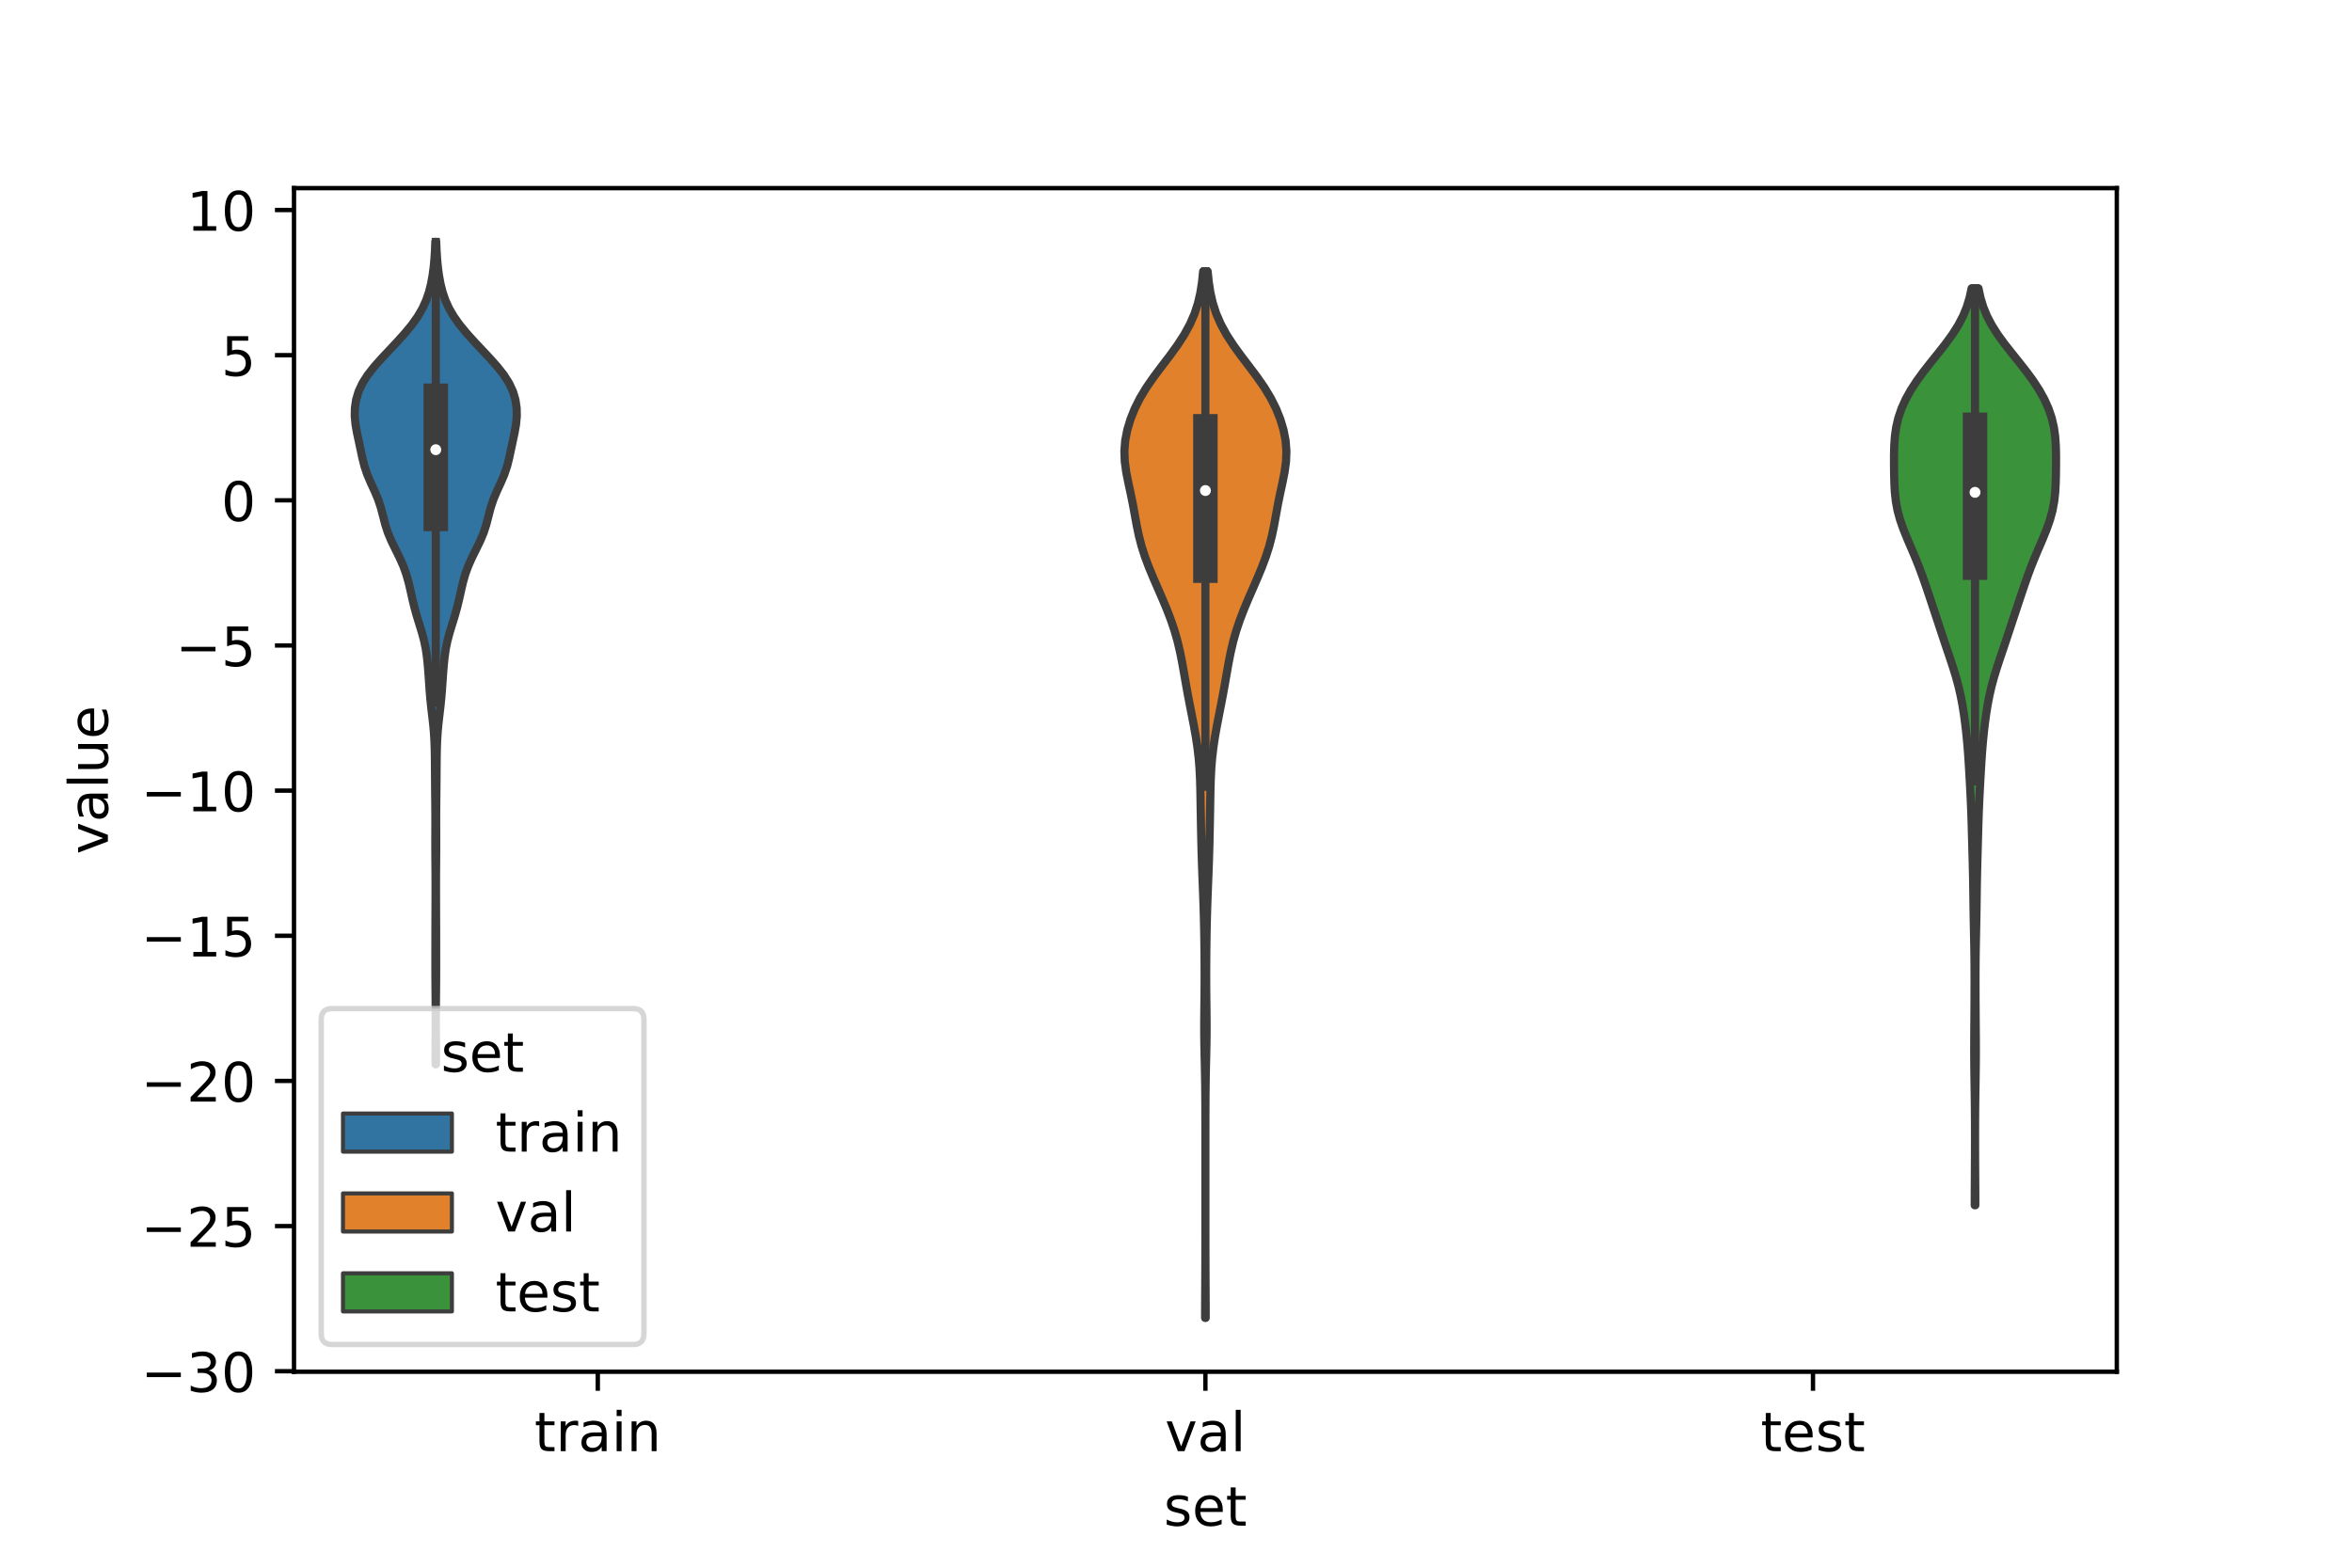 <?xml version="1.0" encoding="utf-8" standalone="no"?>
<!DOCTYPE svg PUBLIC "-//W3C//DTD SVG 1.1//EN"
  "http://www.w3.org/Graphics/SVG/1.1/DTD/svg11.dtd">
<!-- Created with matplotlib (https://matplotlib.org/) -->
<svg height="288pt" version="1.1" viewBox="0 0 432 288" width="432pt" xmlns="http://www.w3.org/2000/svg" xmlns:xlink="http://www.w3.org/1999/xlink">
 <defs>
  <style type="text/css">*{stroke-linecap:butt;stroke-linejoin:round;}</style>
 </defs>
 <g id="figure_1">
  <g id="patch_1">
   <path d="M 0 288 
L 432 288 
L 432 0 
L 0 0 
z
" style="fill:#ffffff;"/>
  </g>
  <g id="axes_1">
   <g id="patch_2">
    <path d="M 54 252 
L 388.8 252 
L 388.8 34.56 
L 54 34.56 
z
" style="fill:#ffffff;"/>
   </g>
   <g id="PolyCollection_1">
    <defs>
     <path d="M 80.078 -92.469 
L 80.002 -92.469 
L 79.999 -93.995 
L 80.002 -95.522 
L 80.01 -97.048 
L 80.019 -98.574 
L 80.025 -100.1 
L 80.025 -101.626 
L 80.018 -103.152 
L 80.006 -104.678 
L 79.992 -106.204 
L 79.979 -107.731 
L 79.972 -109.257 
L 79.97 -110.783 
L 79.971 -112.309 
L 79.972 -113.835 
L 79.973 -115.361 
L 79.975 -116.887 
L 79.98 -118.414 
L 79.986 -119.94 
L 79.992 -121.466 
L 79.996 -122.992 
L 79.999 -124.518 
L 79.998 -126.044 
L 79.992 -127.57 
L 79.981 -129.096 
L 79.968 -130.623 
L 79.959 -132.149 
L 79.957 -133.675 
L 79.962 -135.201 
L 79.967 -136.727 
L 79.965 -138.253 
L 79.956 -139.779 
L 79.941 -141.306 
L 79.925 -142.832 
L 79.911 -144.358 
L 79.9 -145.884 
L 79.889 -147.41 
L 79.874 -148.936 
L 79.845 -150.462 
L 79.789 -151.988 
L 79.693 -153.515 
L 79.552 -155.041 
L 79.378 -156.567 
L 79.199 -158.093 
L 79.04 -159.619 
L 78.913 -161.145 
L 78.806 -162.671 
L 78.702 -164.197 
L 78.581 -165.724 
L 78.426 -167.25 
L 78.207 -168.776 
L 77.894 -170.302 
L 77.484 -171.828 
L 77.014 -173.354 
L 76.544 -174.88 
L 76.118 -176.407 
L 75.749 -177.933 
L 75.411 -179.459 
L 75.055 -180.985 
L 74.622 -182.511 
L 74.069 -184.037 
L 73.39 -185.563 
L 72.633 -187.089 
L 71.887 -188.616 
L 71.246 -190.142 
L 70.752 -191.668 
L 70.359 -193.194 
L 69.961 -194.72 
L 69.455 -196.246 
L 68.814 -197.772 
L 68.108 -199.299 
L 67.456 -200.825 
L 66.939 -202.351 
L 66.554 -203.877 
L 66.23 -205.403 
L 65.904 -206.929 
L 65.577 -208.455 
L 65.307 -209.981 
L 65.16 -211.508 
L 65.186 -213.034 
L 65.412 -214.56 
L 65.866 -216.086 
L 66.578 -217.612 
L 67.553 -219.138 
L 68.758 -220.664 
L 70.118 -222.191 
L 71.552 -223.717 
L 72.985 -225.243 
L 74.36 -226.769 
L 75.619 -228.295 
L 76.71 -229.821 
L 77.601 -231.347 
L 78.292 -232.873 
L 78.807 -234.4 
L 79.186 -235.926 
L 79.462 -237.452 
L 79.662 -238.978 
L 79.804 -240.504 
L 79.899 -242.03 
L 79.959 -243.556 
L 80.121 -243.556 
L 80.121 -243.556 
L 80.181 -242.03 
L 80.276 -240.504 
L 80.418 -238.978 
L 80.618 -237.452 
L 80.894 -235.926 
L 81.273 -234.4 
L 81.788 -232.873 
L 82.479 -231.347 
L 83.37 -229.821 
L 84.461 -228.295 
L 85.72 -226.769 
L 87.095 -225.243 
L 88.528 -223.717 
L 89.962 -222.191 
L 91.322 -220.664 
L 92.527 -219.138 
L 93.502 -217.612 
L 94.214 -216.086 
L 94.668 -214.56 
L 94.894 -213.034 
L 94.92 -211.508 
L 94.773 -209.981 
L 94.503 -208.455 
L 94.176 -206.929 
L 93.85 -205.403 
L 93.526 -203.877 
L 93.141 -202.351 
L 92.624 -200.825 
L 91.972 -199.299 
L 91.266 -197.772 
L 90.625 -196.246 
L 90.119 -194.72 
L 89.721 -193.194 
L 89.328 -191.668 
L 88.834 -190.142 
L 88.193 -188.616 
L 87.447 -187.089 
L 86.69 -185.563 
L 86.011 -184.037 
L 85.458 -182.511 
L 85.025 -180.985 
L 84.669 -179.459 
L 84.331 -177.933 
L 83.962 -176.407 
L 83.536 -174.88 
L 83.066 -173.354 
L 82.596 -171.828 
L 82.186 -170.302 
L 81.873 -168.776 
L 81.654 -167.25 
L 81.499 -165.724 
L 81.378 -164.197 
L 81.274 -162.671 
L 81.167 -161.145 
L 81.04 -159.619 
L 80.881 -158.093 
L 80.702 -156.567 
L 80.528 -155.041 
L 80.387 -153.515 
L 80.291 -151.988 
L 80.235 -150.462 
L 80.206 -148.936 
L 80.191 -147.41 
L 80.18 -145.884 
L 80.169 -144.358 
L 80.155 -142.832 
L 80.139 -141.306 
L 80.124 -139.779 
L 80.115 -138.253 
L 80.113 -136.727 
L 80.118 -135.201 
L 80.123 -133.675 
L 80.121 -132.149 
L 80.112 -130.623 
L 80.099 -129.096 
L 80.088 -127.57 
L 80.082 -126.044 
L 80.081 -124.518 
L 80.084 -122.992 
L 80.088 -121.466 
L 80.094 -119.94 
L 80.1 -118.414 
L 80.105 -116.887 
L 80.107 -115.361 
L 80.108 -113.835 
L 80.109 -112.309 
L 80.11 -110.783 
L 80.108 -109.257 
L 80.101 -107.731 
L 80.088 -106.204 
L 80.074 -104.678 
L 80.062 -103.152 
L 80.055 -101.626 
L 80.055 -100.1 
L 80.061 -98.574 
L 80.07 -97.048 
L 80.078 -95.522 
L 80.081 -93.995 
L 80.078 -92.469 
z
" id="m02f162754a" style="stroke:#3d3d3d;stroke-width:1.5;"/>
    </defs>
    <g clip-path="url(#pc7f13a047b)">
     <use style="fill:#3274a1;stroke:#3d3d3d;stroke-width:1.5;" x="0" xlink:href="#m02f162754a" y="288"/>
    </g>
   </g>
   <g id="PolyCollection_2">
    <defs>
     <path d="M 221.452 -45.884 
L 221.348 -45.884 
L 221.351 -47.826 
L 221.36 -49.768 
L 221.371 -51.71 
L 221.381 -53.652 
L 221.389 -55.594 
L 221.395 -57.537 
L 221.398 -59.479 
L 221.399 -61.421 
L 221.4 -63.363 
L 221.4 -65.305 
L 221.4 -67.247 
L 221.4 -69.19 
L 221.4 -71.132 
L 221.4 -73.074 
L 221.4 -75.016 
L 221.4 -76.958 
L 221.4 -78.9 
L 221.399 -80.842 
L 221.397 -82.785 
L 221.392 -84.727 
L 221.381 -86.669 
L 221.361 -88.611 
L 221.33 -90.553 
L 221.289 -92.495 
L 221.244 -94.438 
L 221.206 -96.38 
L 221.185 -98.322 
L 221.185 -100.264 
L 221.202 -102.206 
L 221.226 -104.148 
L 221.245 -106.091 
L 221.255 -108.033 
L 221.253 -109.975 
L 221.243 -111.917 
L 221.225 -113.859 
L 221.198 -115.801 
L 221.163 -117.743 
L 221.116 -119.686 
L 221.058 -121.628 
L 220.989 -123.57 
L 220.913 -125.512 
L 220.837 -127.454 
L 220.766 -129.396 
L 220.706 -131.339 
L 220.656 -133.281 
L 220.613 -135.223 
L 220.574 -137.165 
L 220.539 -139.107 
L 220.507 -141.049 
L 220.471 -142.992 
L 220.414 -144.934 
L 220.316 -146.876 
L 220.157 -148.818 
L 219.929 -150.76 
L 219.634 -152.702 
L 219.289 -154.644 
L 218.913 -156.587 
L 218.531 -158.529 
L 218.16 -160.471 
L 217.81 -162.413 
L 217.473 -164.355 
L 217.128 -166.297 
L 216.744 -168.24 
L 216.287 -170.182 
L 215.734 -172.124 
L 215.08 -174.066 
L 214.335 -176.008 
L 213.524 -177.95 
L 212.679 -179.893 
L 211.834 -181.835 
L 211.027 -183.777 
L 210.297 -185.719 
L 209.676 -187.661 
L 209.173 -189.603 
L 208.77 -191.545 
L 208.417 -193.488 
L 208.061 -195.43 
L 207.667 -197.372 
L 207.246 -199.314 
L 206.86 -201.256 
L 206.593 -203.198 
L 206.52 -205.141 
L 206.675 -207.083 
L 207.054 -209.025 
L 207.636 -210.967 
L 208.411 -212.909 
L 209.384 -214.851 
L 210.557 -216.794 
L 211.903 -218.736 
L 213.36 -220.678 
L 214.839 -222.62 
L 216.248 -224.562 
L 217.509 -226.504 
L 218.571 -228.446 
L 219.414 -230.389 
L 220.044 -232.331 
L 220.488 -234.273 
L 220.788 -236.215 
L 220.987 -238.157 
L 221.813 -238.157 
L 221.813 -238.157 
L 222.012 -236.215 
L 222.312 -234.273 
L 222.756 -232.331 
L 223.386 -230.389 
L 224.229 -228.446 
L 225.291 -226.504 
L 226.552 -224.562 
L 227.961 -222.62 
L 229.44 -220.678 
L 230.897 -218.736 
L 232.243 -216.794 
L 233.416 -214.851 
L 234.389 -212.909 
L 235.164 -210.967 
L 235.746 -209.025 
L 236.125 -207.083 
L 236.28 -205.141 
L 236.207 -203.198 
L 235.94 -201.256 
L 235.554 -199.314 
L 235.133 -197.372 
L 234.739 -195.43 
L 234.383 -193.488 
L 234.03 -191.545 
L 233.627 -189.603 
L 233.124 -187.661 
L 232.503 -185.719 
L 231.773 -183.777 
L 230.966 -181.835 
L 230.121 -179.893 
L 229.276 -177.95 
L 228.465 -176.008 
L 227.72 -174.066 
L 227.066 -172.124 
L 226.513 -170.182 
L 226.056 -168.24 
L 225.672 -166.297 
L 225.327 -164.355 
L 224.99 -162.413 
L 224.64 -160.471 
L 224.269 -158.529 
L 223.887 -156.587 
L 223.511 -154.644 
L 223.166 -152.702 
L 222.871 -150.76 
L 222.643 -148.818 
L 222.484 -146.876 
L 222.386 -144.934 
L 222.329 -142.992 
L 222.293 -141.049 
L 222.261 -139.107 
L 222.226 -137.165 
L 222.187 -135.223 
L 222.144 -133.281 
L 222.094 -131.339 
L 222.034 -129.396 
L 221.963 -127.454 
L 221.887 -125.512 
L 221.811 -123.57 
L 221.742 -121.628 
L 221.684 -119.686 
L 221.637 -117.743 
L 221.602 -115.801 
L 221.575 -113.859 
L 221.557 -111.917 
L 221.547 -109.975 
L 221.545 -108.033 
L 221.555 -106.091 
L 221.574 -104.148 
L 221.598 -102.206 
L 221.615 -100.264 
L 221.615 -98.322 
L 221.594 -96.38 
L 221.556 -94.438 
L 221.511 -92.495 
L 221.47 -90.553 
L 221.439 -88.611 
L 221.419 -86.669 
L 221.408 -84.727 
L 221.403 -82.785 
L 221.401 -80.842 
L 221.4 -78.9 
L 221.4 -76.958 
L 221.4 -75.016 
L 221.4 -73.074 
L 221.4 -71.132 
L 221.4 -69.19 
L 221.4 -67.247 
L 221.4 -65.305 
L 221.4 -63.363 
L 221.401 -61.421 
L 221.402 -59.479 
L 221.405 -57.537 
L 221.411 -55.594 
L 221.419 -53.652 
L 221.429 -51.71 
L 221.44 -49.768 
L 221.449 -47.826 
L 221.452 -45.884 
z
" id="mc9c6948cb9" style="stroke:#3d3d3d;stroke-width:1.5;"/>
    </defs>
    <g clip-path="url(#pc7f13a047b)">
     <use style="fill:#e1812c;stroke:#3d3d3d;stroke-width:1.5;" x="0" xlink:href="#mc9c6948cb9" y="288"/>
    </g>
   </g>
   <g id="PolyCollection_3">
    <defs>
     <path d="M 362.816 -66.583 
L 362.704 -66.583 
L 362.707 -68.285 
L 362.715 -69.986 
L 362.726 -71.688 
L 362.736 -73.389 
L 362.745 -75.091 
L 362.751 -76.792 
L 362.754 -78.494 
L 362.753 -80.195 
L 362.748 -81.897 
L 362.738 -83.598 
L 362.722 -85.3 
L 362.701 -87.001 
L 362.675 -88.703 
L 362.649 -90.404 
L 362.627 -92.106 
L 362.614 -93.807 
L 362.611 -95.509 
L 362.617 -97.211 
L 362.629 -98.912 
L 362.643 -100.614 
L 362.655 -102.315 
L 362.665 -104.017 
L 362.671 -105.718 
L 362.674 -107.42 
L 362.672 -109.121 
L 362.664 -110.823 
L 362.647 -112.524 
L 362.62 -114.226 
L 362.586 -115.927 
L 362.549 -117.629 
L 362.515 -119.33 
L 362.487 -121.032 
L 362.464 -122.733 
L 362.441 -124.435 
L 362.414 -126.136 
L 362.379 -127.838 
L 362.337 -129.539 
L 362.291 -131.241 
L 362.244 -132.942 
L 362.198 -134.644 
L 362.151 -136.345 
L 362.098 -138.047 
L 362.033 -139.748 
L 361.956 -141.45 
L 361.869 -143.151 
L 361.777 -144.853 
L 361.679 -146.554 
L 361.575 -148.256 
L 361.457 -149.957 
L 361.317 -151.659 
L 361.15 -153.36 
L 360.953 -155.062 
L 360.723 -156.764 
L 360.452 -158.465 
L 360.127 -160.167 
L 359.738 -161.868 
L 359.279 -163.57 
L 358.759 -165.271 
L 358.199 -166.973 
L 357.624 -168.674 
L 357.052 -170.376 
L 356.488 -172.077 
L 355.927 -173.779 
L 355.364 -175.48 
L 354.799 -177.182 
L 354.232 -178.883 
L 353.657 -180.585 
L 353.06 -182.286 
L 352.422 -183.988 
L 351.737 -185.689 
L 351.014 -187.391 
L 350.284 -189.092 
L 349.596 -190.794 
L 348.999 -192.495 
L 348.534 -194.197 
L 348.216 -195.898 
L 348.029 -197.6 
L 347.938 -199.301 
L 347.898 -201.003 
L 347.88 -202.704 
L 347.88 -204.406 
L 347.92 -206.107 
L 348.038 -207.809 
L 348.278 -209.51 
L 348.674 -211.212 
L 349.248 -212.914 
L 350.009 -214.615 
L 350.952 -216.317 
L 352.059 -218.018 
L 353.302 -219.72 
L 354.636 -221.421 
L 356.005 -223.123 
L 357.342 -224.824 
L 358.579 -226.526 
L 359.662 -228.227 
L 360.555 -229.929 
L 361.251 -231.63 
L 361.766 -233.332 
L 362.129 -235.033 
L 363.391 -235.033 
L 363.391 -235.033 
L 363.754 -233.332 
L 364.269 -231.63 
L 364.965 -229.929 
L 365.858 -228.227 
L 366.941 -226.526 
L 368.178 -224.824 
L 369.515 -223.123 
L 370.884 -221.421 
L 372.218 -219.72 
L 373.461 -218.018 
L 374.568 -216.317 
L 375.511 -214.615 
L 376.272 -212.914 
L 376.846 -211.212 
L 377.242 -209.51 
L 377.482 -207.809 
L 377.6 -206.107 
L 377.64 -204.406 
L 377.64 -202.704 
L 377.622 -201.003 
L 377.582 -199.301 
L 377.491 -197.6 
L 377.304 -195.898 
L 376.986 -194.197 
L 376.521 -192.495 
L 375.924 -190.794 
L 375.236 -189.092 
L 374.506 -187.391 
L 373.783 -185.689 
L 373.098 -183.988 
L 372.46 -182.286 
L 371.863 -180.585 
L 371.288 -178.883 
L 370.721 -177.182 
L 370.156 -175.48 
L 369.593 -173.779 
L 369.032 -172.077 
L 368.468 -170.376 
L 367.896 -168.674 
L 367.321 -166.973 
L 366.761 -165.271 
L 366.241 -163.57 
L 365.782 -161.868 
L 365.393 -160.167 
L 365.068 -158.465 
L 364.797 -156.764 
L 364.567 -155.062 
L 364.37 -153.36 
L 364.203 -151.659 
L 364.063 -149.957 
L 363.945 -148.256 
L 363.841 -146.554 
L 363.743 -144.853 
L 363.651 -143.151 
L 363.564 -141.45 
L 363.487 -139.748 
L 363.422 -138.047 
L 363.369 -136.345 
L 363.322 -134.644 
L 363.276 -132.942 
L 363.229 -131.241 
L 363.183 -129.539 
L 363.141 -127.838 
L 363.106 -126.136 
L 363.079 -124.435 
L 363.056 -122.733 
L 363.033 -121.032 
L 363.005 -119.33 
L 362.971 -117.629 
L 362.934 -115.927 
L 362.9 -114.226 
L 362.873 -112.524 
L 362.856 -110.823 
L 362.848 -109.121 
L 362.846 -107.42 
L 362.849 -105.718 
L 362.855 -104.017 
L 362.865 -102.315 
L 362.877 -100.614 
L 362.891 -98.912 
L 362.903 -97.211 
L 362.909 -95.509 
L 362.906 -93.807 
L 362.893 -92.106 
L 362.871 -90.404 
L 362.845 -88.703 
L 362.819 -87.001 
L 362.798 -85.3 
L 362.782 -83.598 
L 362.772 -81.897 
L 362.767 -80.195 
L 362.766 -78.494 
L 362.769 -76.792 
L 362.775 -75.091 
L 362.784 -73.389 
L 362.794 -71.688 
L 362.805 -69.986 
L 362.813 -68.285 
L 362.816 -66.583 
z
" id="md0f0d8eaeb" style="stroke:#3d3d3d;stroke-width:1.5;"/>
    </defs>
    <g clip-path="url(#pc7f13a047b)">
     <use style="fill:#3a923a;stroke:#3d3d3d;stroke-width:1.5;" x="0" xlink:href="#md0f0d8eaeb" y="288"/>
    </g>
   </g>
   <g id="patch_3">
    <path clip-path="url(#pc7f13a047b)" d="M 109.8 91.914 
L 109.8 91.914 
L 109.8 91.914 
L 109.8 91.914 
z
" style="fill:#3274a1;stroke:#3d3d3d;stroke-linejoin:miter;stroke-width:0.75;"/>
   </g>
   <g id="patch_4">
    <path clip-path="url(#pc7f13a047b)" d="M 109.8 91.914 
L 109.8 91.914 
L 109.8 91.914 
L 109.8 91.914 
z
" style="fill:#e1812c;stroke:#3d3d3d;stroke-linejoin:miter;stroke-width:0.75;"/>
   </g>
   <g id="patch_5">
    <path clip-path="url(#pc7f13a047b)" d="M 109.8 91.914 
L 109.8 91.914 
L 109.8 91.914 
L 109.8 91.914 
z
" style="fill:#3a923a;stroke:#3d3d3d;stroke-linejoin:miter;stroke-width:0.75;"/>
   </g>
   <g id="matplotlib.axis_1">
    <g id="xtick_1">
     <g id="line2d_1">
      <defs>
       <path d="M 0 0 
L 0 3.5 
" id="m1ff79637f4" style="stroke:#000000;stroke-width:0.8;"/>
      </defs>
      <g>
       <use style="stroke:#000000;stroke-width:0.8;" x="109.8" xlink:href="#m1ff79637f4" y="252"/>
      </g>
     </g>
     <g id="text_1">
      <!-- train -->
      <g transform="translate(98.162 266.598)scale(0.1 -0.1)">
       <defs>
        <path d="M 18.312 70.219 
L 18.312 54.688 
L 36.812 54.688 
L 36.812 47.703 
L 18.312 47.703 
L 18.312 18.016 
Q 18.312 11.328 20.141 9.422 
Q 21.969 7.516 27.594 7.516 
L 36.812 7.516 
L 36.812 0 
L 27.594 0 
Q 17.188 0 13.234 3.875 
Q 9.281 7.766 9.281 18.016 
L 9.281 47.703 
L 2.688 47.703 
L 2.688 54.688 
L 9.281 54.688 
L 9.281 70.219 
z
" id="DejaVuSans-116"/>
        <path d="M 41.109 46.297 
Q 39.594 47.172 37.812 47.578 
Q 36.031 48 33.891 48 
Q 26.266 48 22.188 43.047 
Q 18.109 38.094 18.109 28.812 
L 18.109 0 
L 9.078 0 
L 9.078 54.688 
L 18.109 54.688 
L 18.109 46.188 
Q 20.953 51.172 25.484 53.578 
Q 30.031 56 36.531 56 
Q 37.453 56 38.578 55.875 
Q 39.703 55.766 41.062 55.516 
z
" id="DejaVuSans-114"/>
        <path d="M 34.281 27.484 
Q 23.391 27.484 19.188 25 
Q 14.984 22.516 14.984 16.5 
Q 14.984 11.719 18.141 8.906 
Q 21.297 6.109 26.703 6.109 
Q 34.188 6.109 38.703 11.406 
Q 43.219 16.703 43.219 25.484 
L 43.219 27.484 
z
M 52.203 31.203 
L 52.203 0 
L 43.219 0 
L 43.219 8.297 
Q 40.141 3.328 35.547 0.953 
Q 30.953 -1.422 24.312 -1.422 
Q 15.922 -1.422 10.953 3.297 
Q 6 8.016 6 15.922 
Q 6 25.141 12.172 29.828 
Q 18.359 34.516 30.609 34.516 
L 43.219 34.516 
L 43.219 35.406 
Q 43.219 41.609 39.141 45 
Q 35.062 48.391 27.688 48.391 
Q 23 48.391 18.547 47.266 
Q 14.109 46.141 10.016 43.891 
L 10.016 52.203 
Q 14.938 54.109 19.578 55.047 
Q 24.219 56 28.609 56 
Q 40.484 56 46.344 49.844 
Q 52.203 43.703 52.203 31.203 
z
" id="DejaVuSans-97"/>
        <path d="M 9.422 54.688 
L 18.406 54.688 
L 18.406 0 
L 9.422 0 
z
M 9.422 75.984 
L 18.406 75.984 
L 18.406 64.594 
L 9.422 64.594 
z
" id="DejaVuSans-105"/>
        <path d="M 54.891 33.016 
L 54.891 0 
L 45.906 0 
L 45.906 32.719 
Q 45.906 40.484 42.875 44.328 
Q 39.844 48.188 33.797 48.188 
Q 26.516 48.188 22.312 43.547 
Q 18.109 38.922 18.109 30.906 
L 18.109 0 
L 9.078 0 
L 9.078 54.688 
L 18.109 54.688 
L 18.109 46.188 
Q 21.344 51.125 25.703 53.562 
Q 30.078 56 35.797 56 
Q 45.219 56 50.047 50.172 
Q 54.891 44.344 54.891 33.016 
z
" id="DejaVuSans-110"/>
       </defs>
       <use xlink:href="#DejaVuSans-116"/>
       <use x="39.209" xlink:href="#DejaVuSans-114"/>
       <use x="80.322" xlink:href="#DejaVuSans-97"/>
       <use x="141.602" xlink:href="#DejaVuSans-105"/>
       <use x="169.385" xlink:href="#DejaVuSans-110"/>
      </g>
     </g>
    </g>
    <g id="xtick_2">
     <g id="line2d_2">
      <g>
       <use style="stroke:#000000;stroke-width:0.8;" x="221.4" xlink:href="#m1ff79637f4" y="252"/>
      </g>
     </g>
     <g id="text_2">
      <!-- val -->
      <g transform="translate(213.988 266.598)scale(0.1 -0.1)">
       <defs>
        <path d="M 2.984 54.688 
L 12.5 54.688 
L 29.594 8.797 
L 46.688 54.688 
L 56.203 54.688 
L 35.688 0 
L 23.484 0 
z
" id="DejaVuSans-118"/>
        <path d="M 9.422 75.984 
L 18.406 75.984 
L 18.406 0 
L 9.422 0 
z
" id="DejaVuSans-108"/>
       </defs>
       <use xlink:href="#DejaVuSans-118"/>
       <use x="59.18" xlink:href="#DejaVuSans-97"/>
       <use x="120.459" xlink:href="#DejaVuSans-108"/>
      </g>
     </g>
    </g>
    <g id="xtick_3">
     <g id="line2d_3">
      <g>
       <use style="stroke:#000000;stroke-width:0.8;" x="333" xlink:href="#m1ff79637f4" y="252"/>
      </g>
     </g>
     <g id="text_3">
      <!-- test -->
      <g transform="translate(323.398 266.598)scale(0.1 -0.1)">
       <defs>
        <path d="M 56.203 29.594 
L 56.203 25.203 
L 14.891 25.203 
Q 15.484 15.922 20.484 11.062 
Q 25.484 6.203 34.422 6.203 
Q 39.594 6.203 44.453 7.469 
Q 49.312 8.734 54.109 11.281 
L 54.109 2.781 
Q 49.266 0.734 44.188 -0.344 
Q 39.109 -1.422 33.891 -1.422 
Q 20.797 -1.422 13.156 6.188 
Q 5.516 13.812 5.516 26.812 
Q 5.516 40.234 12.766 48.109 
Q 20.016 56 32.328 56 
Q 43.359 56 49.781 48.891 
Q 56.203 41.797 56.203 29.594 
z
M 47.219 32.234 
Q 47.125 39.594 43.094 43.984 
Q 39.062 48.391 32.422 48.391 
Q 24.906 48.391 20.391 44.141 
Q 15.875 39.891 15.188 32.172 
z
" id="DejaVuSans-101"/>
        <path d="M 44.281 53.078 
L 44.281 44.578 
Q 40.484 46.531 36.375 47.5 
Q 32.281 48.484 27.875 48.484 
Q 21.188 48.484 17.844 46.438 
Q 14.5 44.391 14.5 40.281 
Q 14.5 37.156 16.891 35.375 
Q 19.281 33.594 26.516 31.984 
L 29.594 31.297 
Q 39.156 29.25 43.188 25.516 
Q 47.219 21.781 47.219 15.094 
Q 47.219 7.469 41.188 3.016 
Q 35.156 -1.422 24.609 -1.422 
Q 20.219 -1.422 15.453 -0.562 
Q 10.688 0.297 5.422 2 
L 5.422 11.281 
Q 10.406 8.688 15.234 7.391 
Q 20.062 6.109 24.812 6.109 
Q 31.156 6.109 34.562 8.281 
Q 37.984 10.453 37.984 14.406 
Q 37.984 18.062 35.516 20.016 
Q 33.062 21.969 24.703 23.781 
L 21.578 24.516 
Q 13.234 26.266 9.516 29.906 
Q 5.812 33.547 5.812 39.891 
Q 5.812 47.609 11.281 51.797 
Q 16.75 56 26.812 56 
Q 31.781 56 36.172 55.266 
Q 40.578 54.547 44.281 53.078 
z
" id="DejaVuSans-115"/>
       </defs>
       <use xlink:href="#DejaVuSans-116"/>
       <use x="39.209" xlink:href="#DejaVuSans-101"/>
       <use x="100.732" xlink:href="#DejaVuSans-115"/>
       <use x="152.832" xlink:href="#DejaVuSans-116"/>
      </g>
     </g>
    </g>
    <g id="text_4">
     <!-- set -->
     <g transform="translate(213.759 280.277)scale(0.1 -0.1)">
      <use xlink:href="#DejaVuSans-115"/>
      <use x="52.1" xlink:href="#DejaVuSans-101"/>
      <use x="113.623" xlink:href="#DejaVuSans-116"/>
     </g>
    </g>
   </g>
   <g id="matplotlib.axis_2">
    <g id="ytick_1">
     <g id="line2d_4">
      <defs>
       <path d="M 0 0 
L -3.5 0 
" id="m3a19332afe" style="stroke:#000000;stroke-width:0.8;"/>
      </defs>
      <g>
       <use style="stroke:#000000;stroke-width:0.8;" x="54" xlink:href="#m3a19332afe" y="251.91"/>
      </g>
     </g>
     <g id="text_5">
      <!-- −30 -->
      <g transform="translate(25.895 255.709)scale(0.1 -0.1)">
       <defs>
        <path d="M 10.594 35.5 
L 73.188 35.5 
L 73.188 27.203 
L 10.594 27.203 
z
" id="DejaVuSans-8722"/>
        <path d="M 40.578 39.312 
Q 47.656 37.797 51.625 33 
Q 55.609 28.219 55.609 21.188 
Q 55.609 10.406 48.188 4.484 
Q 40.766 -1.422 27.094 -1.422 
Q 22.516 -1.422 17.656 -0.516 
Q 12.797 0.391 7.625 2.203 
L 7.625 11.719 
Q 11.719 9.328 16.594 8.109 
Q 21.484 6.891 26.812 6.891 
Q 36.078 6.891 40.938 10.547 
Q 45.797 14.203 45.797 21.188 
Q 45.797 27.641 41.281 31.266 
Q 36.766 34.906 28.719 34.906 
L 20.219 34.906 
L 20.219 43.016 
L 29.109 43.016 
Q 36.375 43.016 40.234 45.922 
Q 44.094 48.828 44.094 54.297 
Q 44.094 59.906 40.109 62.906 
Q 36.141 65.922 28.719 65.922 
Q 24.656 65.922 20.016 65.031 
Q 15.375 64.156 9.812 62.312 
L 9.812 71.094 
Q 15.438 72.656 20.344 73.438 
Q 25.25 74.219 29.594 74.219 
Q 40.828 74.219 47.359 69.109 
Q 53.906 64.016 53.906 55.328 
Q 53.906 49.266 50.438 45.094 
Q 46.969 40.922 40.578 39.312 
z
" id="DejaVuSans-51"/>
        <path d="M 31.781 66.406 
Q 24.172 66.406 20.328 58.906 
Q 16.5 51.422 16.5 36.375 
Q 16.5 21.391 20.328 13.891 
Q 24.172 6.391 31.781 6.391 
Q 39.453 6.391 43.281 13.891 
Q 47.125 21.391 47.125 36.375 
Q 47.125 51.422 43.281 58.906 
Q 39.453 66.406 31.781 66.406 
z
M 31.781 74.219 
Q 44.047 74.219 50.516 64.516 
Q 56.984 54.828 56.984 36.375 
Q 56.984 17.969 50.516 8.266 
Q 44.047 -1.422 31.781 -1.422 
Q 19.531 -1.422 13.062 8.266 
Q 6.594 17.969 6.594 36.375 
Q 6.594 54.828 13.062 64.516 
Q 19.531 74.219 31.781 74.219 
z
" id="DejaVuSans-48"/>
       </defs>
       <use xlink:href="#DejaVuSans-8722"/>
       <use x="83.789" xlink:href="#DejaVuSans-51"/>
       <use x="147.412" xlink:href="#DejaVuSans-48"/>
      </g>
     </g>
    </g>
    <g id="ytick_2">
     <g id="line2d_5">
      <g>
       <use style="stroke:#000000;stroke-width:0.8;" x="54" xlink:href="#m3a19332afe" y="225.244"/>
      </g>
     </g>
     <g id="text_6">
      <!-- −25 -->
      <g transform="translate(25.895 229.043)scale(0.1 -0.1)">
       <defs>
        <path d="M 19.188 8.297 
L 53.609 8.297 
L 53.609 0 
L 7.328 0 
L 7.328 8.297 
Q 12.938 14.109 22.625 23.891 
Q 32.328 33.688 34.812 36.531 
Q 39.547 41.844 41.422 45.531 
Q 43.312 49.219 43.312 52.781 
Q 43.312 58.594 39.234 62.25 
Q 35.156 65.922 28.609 65.922 
Q 23.969 65.922 18.812 64.312 
Q 13.672 62.703 7.812 59.422 
L 7.812 69.391 
Q 13.766 71.781 18.938 73 
Q 24.125 74.219 28.422 74.219 
Q 39.75 74.219 46.484 68.547 
Q 53.219 62.891 53.219 53.422 
Q 53.219 48.922 51.531 44.891 
Q 49.859 40.875 45.406 35.406 
Q 44.188 33.984 37.641 27.219 
Q 31.109 20.453 19.188 8.297 
z
" id="DejaVuSans-50"/>
        <path d="M 10.797 72.906 
L 49.516 72.906 
L 49.516 64.594 
L 19.828 64.594 
L 19.828 46.734 
Q 21.969 47.469 24.109 47.828 
Q 26.266 48.188 28.422 48.188 
Q 40.625 48.188 47.75 41.5 
Q 54.891 34.812 54.891 23.391 
Q 54.891 11.625 47.562 5.094 
Q 40.234 -1.422 26.906 -1.422 
Q 22.312 -1.422 17.547 -0.641 
Q 12.797 0.141 7.719 1.703 
L 7.719 11.625 
Q 12.109 9.234 16.797 8.062 
Q 21.484 6.891 26.703 6.891 
Q 35.156 6.891 40.078 11.328 
Q 45.016 15.766 45.016 23.391 
Q 45.016 31 40.078 35.438 
Q 35.156 39.891 26.703 39.891 
Q 22.75 39.891 18.812 39.016 
Q 14.891 38.141 10.797 36.281 
z
" id="DejaVuSans-53"/>
       </defs>
       <use xlink:href="#DejaVuSans-8722"/>
       <use x="83.789" xlink:href="#DejaVuSans-50"/>
       <use x="147.412" xlink:href="#DejaVuSans-53"/>
      </g>
     </g>
    </g>
    <g id="ytick_3">
     <g id="line2d_6">
      <g>
       <use style="stroke:#000000;stroke-width:0.8;" x="54" xlink:href="#m3a19332afe" y="198.578"/>
      </g>
     </g>
     <g id="text_7">
      <!-- −20 -->
      <g transform="translate(25.895 202.377)scale(0.1 -0.1)">
       <use xlink:href="#DejaVuSans-8722"/>
       <use x="83.789" xlink:href="#DejaVuSans-50"/>
       <use x="147.412" xlink:href="#DejaVuSans-48"/>
      </g>
     </g>
    </g>
    <g id="ytick_4">
     <g id="line2d_7">
      <g>
       <use style="stroke:#000000;stroke-width:0.8;" x="54" xlink:href="#m3a19332afe" y="171.912"/>
      </g>
     </g>
     <g id="text_8">
      <!-- −15 -->
      <g transform="translate(25.895 175.711)scale(0.1 -0.1)">
       <defs>
        <path d="M 12.406 8.297 
L 28.516 8.297 
L 28.516 63.922 
L 10.984 60.406 
L 10.984 69.391 
L 28.422 72.906 
L 38.281 72.906 
L 38.281 8.297 
L 54.391 8.297 
L 54.391 0 
L 12.406 0 
z
" id="DejaVuSans-49"/>
       </defs>
       <use xlink:href="#DejaVuSans-8722"/>
       <use x="83.789" xlink:href="#DejaVuSans-49"/>
       <use x="147.412" xlink:href="#DejaVuSans-53"/>
      </g>
     </g>
    </g>
    <g id="ytick_5">
     <g id="line2d_8">
      <g>
       <use style="stroke:#000000;stroke-width:0.8;" x="54" xlink:href="#m3a19332afe" y="145.246"/>
      </g>
     </g>
     <g id="text_9">
      <!-- −10 -->
      <g transform="translate(25.895 149.045)scale(0.1 -0.1)">
       <use xlink:href="#DejaVuSans-8722"/>
       <use x="83.789" xlink:href="#DejaVuSans-49"/>
       <use x="147.412" xlink:href="#DejaVuSans-48"/>
      </g>
     </g>
    </g>
    <g id="ytick_6">
     <g id="line2d_9">
      <g>
       <use style="stroke:#000000;stroke-width:0.8;" x="54" xlink:href="#m3a19332afe" y="118.58"/>
      </g>
     </g>
     <g id="text_10">
      <!-- −5 -->
      <g transform="translate(32.258 122.379)scale(0.1 -0.1)">
       <use xlink:href="#DejaVuSans-8722"/>
       <use x="83.789" xlink:href="#DejaVuSans-53"/>
      </g>
     </g>
    </g>
    <g id="ytick_7">
     <g id="line2d_10">
      <g>
       <use style="stroke:#000000;stroke-width:0.8;" x="54" xlink:href="#m3a19332afe" y="91.914"/>
      </g>
     </g>
     <g id="text_11">
      <!-- 0 -->
      <g transform="translate(40.638 95.713)scale(0.1 -0.1)">
       <use xlink:href="#DejaVuSans-48"/>
      </g>
     </g>
    </g>
    <g id="ytick_8">
     <g id="line2d_11">
      <g>
       <use style="stroke:#000000;stroke-width:0.8;" x="54" xlink:href="#m3a19332afe" y="65.248"/>
      </g>
     </g>
     <g id="text_12">
      <!-- 5 -->
      <g transform="translate(40.638 69.047)scale(0.1 -0.1)">
       <use xlink:href="#DejaVuSans-53"/>
      </g>
     </g>
    </g>
    <g id="ytick_9">
     <g id="line2d_12">
      <g>
       <use style="stroke:#000000;stroke-width:0.8;" x="54" xlink:href="#m3a19332afe" y="38.582"/>
      </g>
     </g>
     <g id="text_13">
      <!-- 10 -->
      <g transform="translate(34.275 42.381)scale(0.1 -0.1)">
       <use xlink:href="#DejaVuSans-49"/>
       <use x="63.623" xlink:href="#DejaVuSans-48"/>
      </g>
     </g>
    </g>
    <g id="text_14">
     <!-- value -->
     <g transform="translate(19.816 156.938)rotate(-90)scale(0.1 -0.1)">
      <defs>
       <path d="M 8.5 21.578 
L 8.5 54.688 
L 17.484 54.688 
L 17.484 21.922 
Q 17.484 14.156 20.5 10.266 
Q 23.531 6.391 29.594 6.391 
Q 36.859 6.391 41.078 11.031 
Q 45.312 15.672 45.312 23.688 
L 45.312 54.688 
L 54.297 54.688 
L 54.297 0 
L 45.312 0 
L 45.312 8.406 
Q 42.047 3.422 37.719 1 
Q 33.406 -1.422 27.688 -1.422 
Q 18.266 -1.422 13.375 4.438 
Q 8.5 10.297 8.5 21.578 
z
M 31.109 56 
z
" id="DejaVuSans-117"/>
      </defs>
      <use xlink:href="#DejaVuSans-118"/>
      <use x="59.18" xlink:href="#DejaVuSans-97"/>
      <use x="120.459" xlink:href="#DejaVuSans-108"/>
      <use x="148.242" xlink:href="#DejaVuSans-117"/>
      <use x="211.621" xlink:href="#DejaVuSans-101"/>
     </g>
    </g>
   </g>
   <g id="line2d_13">
    <path clip-path="url(#pc7f13a047b)" d="M 80.04 129.069 
L 80.04 44.444 
" style="fill:none;stroke:#3d3d3d;stroke-linecap:square;stroke-width:1.5;"/>
   </g>
   <g id="line2d_14">
    <path clip-path="url(#pc7f13a047b)" d="M 80.04 95.338 
L 80.04 72.703 
" style="fill:none;stroke:#3d3d3d;stroke-linecap:square;stroke-width:4.5;"/>
   </g>
   <g id="line2d_15">
    <path clip-path="url(#pc7f13a047b)" d="M 221.4 144.539 
L 221.4 49.843 
" style="fill:none;stroke:#3d3d3d;stroke-linecap:square;stroke-width:1.5;"/>
   </g>
   <g id="line2d_16">
    <path clip-path="url(#pc7f13a047b)" d="M 221.4 104.839 
L 221.4 78.321 
" style="fill:none;stroke:#3d3d3d;stroke-linecap:square;stroke-width:4.5;"/>
   </g>
   <g id="line2d_17">
    <path clip-path="url(#pc7f13a047b)" d="M 362.76 143.546 
L 362.76 52.967 
" style="fill:none;stroke:#3d3d3d;stroke-linecap:square;stroke-width:1.5;"/>
   </g>
   <g id="line2d_18">
    <path clip-path="url(#pc7f13a047b)" d="M 362.76 104.282 
L 362.76 78.043 
" style="fill:none;stroke:#3d3d3d;stroke-linecap:square;stroke-width:4.5;"/>
   </g>
   <g id="patch_6">
    <path d="M 54 252 
L 54 34.56 
" style="fill:none;stroke:#000000;stroke-linecap:square;stroke-linejoin:miter;stroke-width:0.8;"/>
   </g>
   <g id="patch_7">
    <path d="M 388.8 252 
L 388.8 34.56 
" style="fill:none;stroke:#000000;stroke-linecap:square;stroke-linejoin:miter;stroke-width:0.8;"/>
   </g>
   <g id="patch_8">
    <path d="M 54 252 
L 388.8 252 
" style="fill:none;stroke:#000000;stroke-linecap:square;stroke-linejoin:miter;stroke-width:0.8;"/>
   </g>
   <g id="patch_9">
    <path d="M 54 34.56 
L 388.8 34.56 
" style="fill:none;stroke:#000000;stroke-linecap:square;stroke-linejoin:miter;stroke-width:0.8;"/>
   </g>
   <g id="PathCollection_1">
    <defs>
     <path d="M 0 1.5 
C 0.398 1.5 0.779 1.342 1.061 1.061 
C 1.342 0.779 1.5 0.398 1.5 0 
C 1.5 -0.398 1.342 -0.779 1.061 -1.061 
C 0.779 -1.342 0.398 -1.5 0 -1.5 
C -0.398 -1.5 -0.779 -1.342 -1.061 -1.061 
C -1.342 -0.779 -1.5 -0.398 -1.5 0 
C -1.5 0.398 -1.342 0.779 -1.061 1.061 
C -0.779 1.342 -0.398 1.5 0 1.5 
z
" id="md5c347e4b4" style="stroke:#3d3d3d;"/>
    </defs>
    <g clip-path="url(#pc7f13a047b)">
     <use style="fill:#ffffff;stroke:#3d3d3d;" x="80.04" xlink:href="#md5c347e4b4" y="82.613"/>
    </g>
   </g>
   <g id="PathCollection_2">
    <g clip-path="url(#pc7f13a047b)">
     <use style="fill:#ffffff;stroke:#3d3d3d;" x="221.4" xlink:href="#md5c347e4b4" y="90.118"/>
    </g>
   </g>
   <g id="PathCollection_3">
    <g clip-path="url(#pc7f13a047b)">
     <use style="fill:#ffffff;stroke:#3d3d3d;" x="362.76" xlink:href="#md5c347e4b4" y="90.448"/>
    </g>
   </g>
   <g id="legend_1">
    <g id="patch_10">
     <path d="M 61 247 
L 116.275 247 
Q 118.275 247 118.275 245 
L 118.275 187.287 
Q 118.275 185.287 116.275 185.287 
L 61 185.287 
Q 59 185.287 59 187.287 
L 59 245 
Q 59 247 61 247 
z
" style="fill:#ffffff;opacity:0.8;stroke:#cccccc;stroke-linejoin:miter;"/>
    </g>
    <g id="text_15">
     <!-- set -->
     <g transform="translate(80.996 196.886)scale(0.1 -0.1)">
      <use xlink:href="#DejaVuSans-115"/>
      <use x="52.1" xlink:href="#DejaVuSans-101"/>
      <use x="113.623" xlink:href="#DejaVuSans-116"/>
     </g>
    </g>
    <g id="patch_11">
     <path d="M 63 211.564 
L 83 211.564 
L 83 204.564 
L 63 204.564 
z
" style="fill:#3274a1;stroke:#3d3d3d;stroke-linejoin:miter;stroke-width:0.75;"/>
    </g>
    <g id="text_16">
     <!-- train -->
     <g transform="translate(91 211.564)scale(0.1 -0.1)">
      <use xlink:href="#DejaVuSans-116"/>
      <use x="39.209" xlink:href="#DejaVuSans-114"/>
      <use x="80.322" xlink:href="#DejaVuSans-97"/>
      <use x="141.602" xlink:href="#DejaVuSans-105"/>
      <use x="169.385" xlink:href="#DejaVuSans-110"/>
     </g>
    </g>
    <g id="patch_12">
     <path d="M 63 226.242 
L 83 226.242 
L 83 219.242 
L 63 219.242 
z
" style="fill:#e1812c;stroke:#3d3d3d;stroke-linejoin:miter;stroke-width:0.75;"/>
    </g>
    <g id="text_17">
     <!-- val -->
     <g transform="translate(91 226.242)scale(0.1 -0.1)">
      <use xlink:href="#DejaVuSans-118"/>
      <use x="59.18" xlink:href="#DejaVuSans-97"/>
      <use x="120.459" xlink:href="#DejaVuSans-108"/>
     </g>
    </g>
    <g id="patch_13">
     <path d="M 63 240.92 
L 83 240.92 
L 83 233.92 
L 63 233.92 
z
" style="fill:#3a923a;stroke:#3d3d3d;stroke-linejoin:miter;stroke-width:0.75;"/>
    </g>
    <g id="text_18">
     <!-- test -->
     <g transform="translate(91 240.92)scale(0.1 -0.1)">
      <use xlink:href="#DejaVuSans-116"/>
      <use x="39.209" xlink:href="#DejaVuSans-101"/>
      <use x="100.732" xlink:href="#DejaVuSans-115"/>
      <use x="152.832" xlink:href="#DejaVuSans-116"/>
     </g>
    </g>
   </g>
  </g>
 </g>
 <defs>
  <clipPath id="pc7f13a047b">
   <rect height="217.44" width="334.8" x="54" y="34.56"/>
  </clipPath>
 </defs>
</svg>
